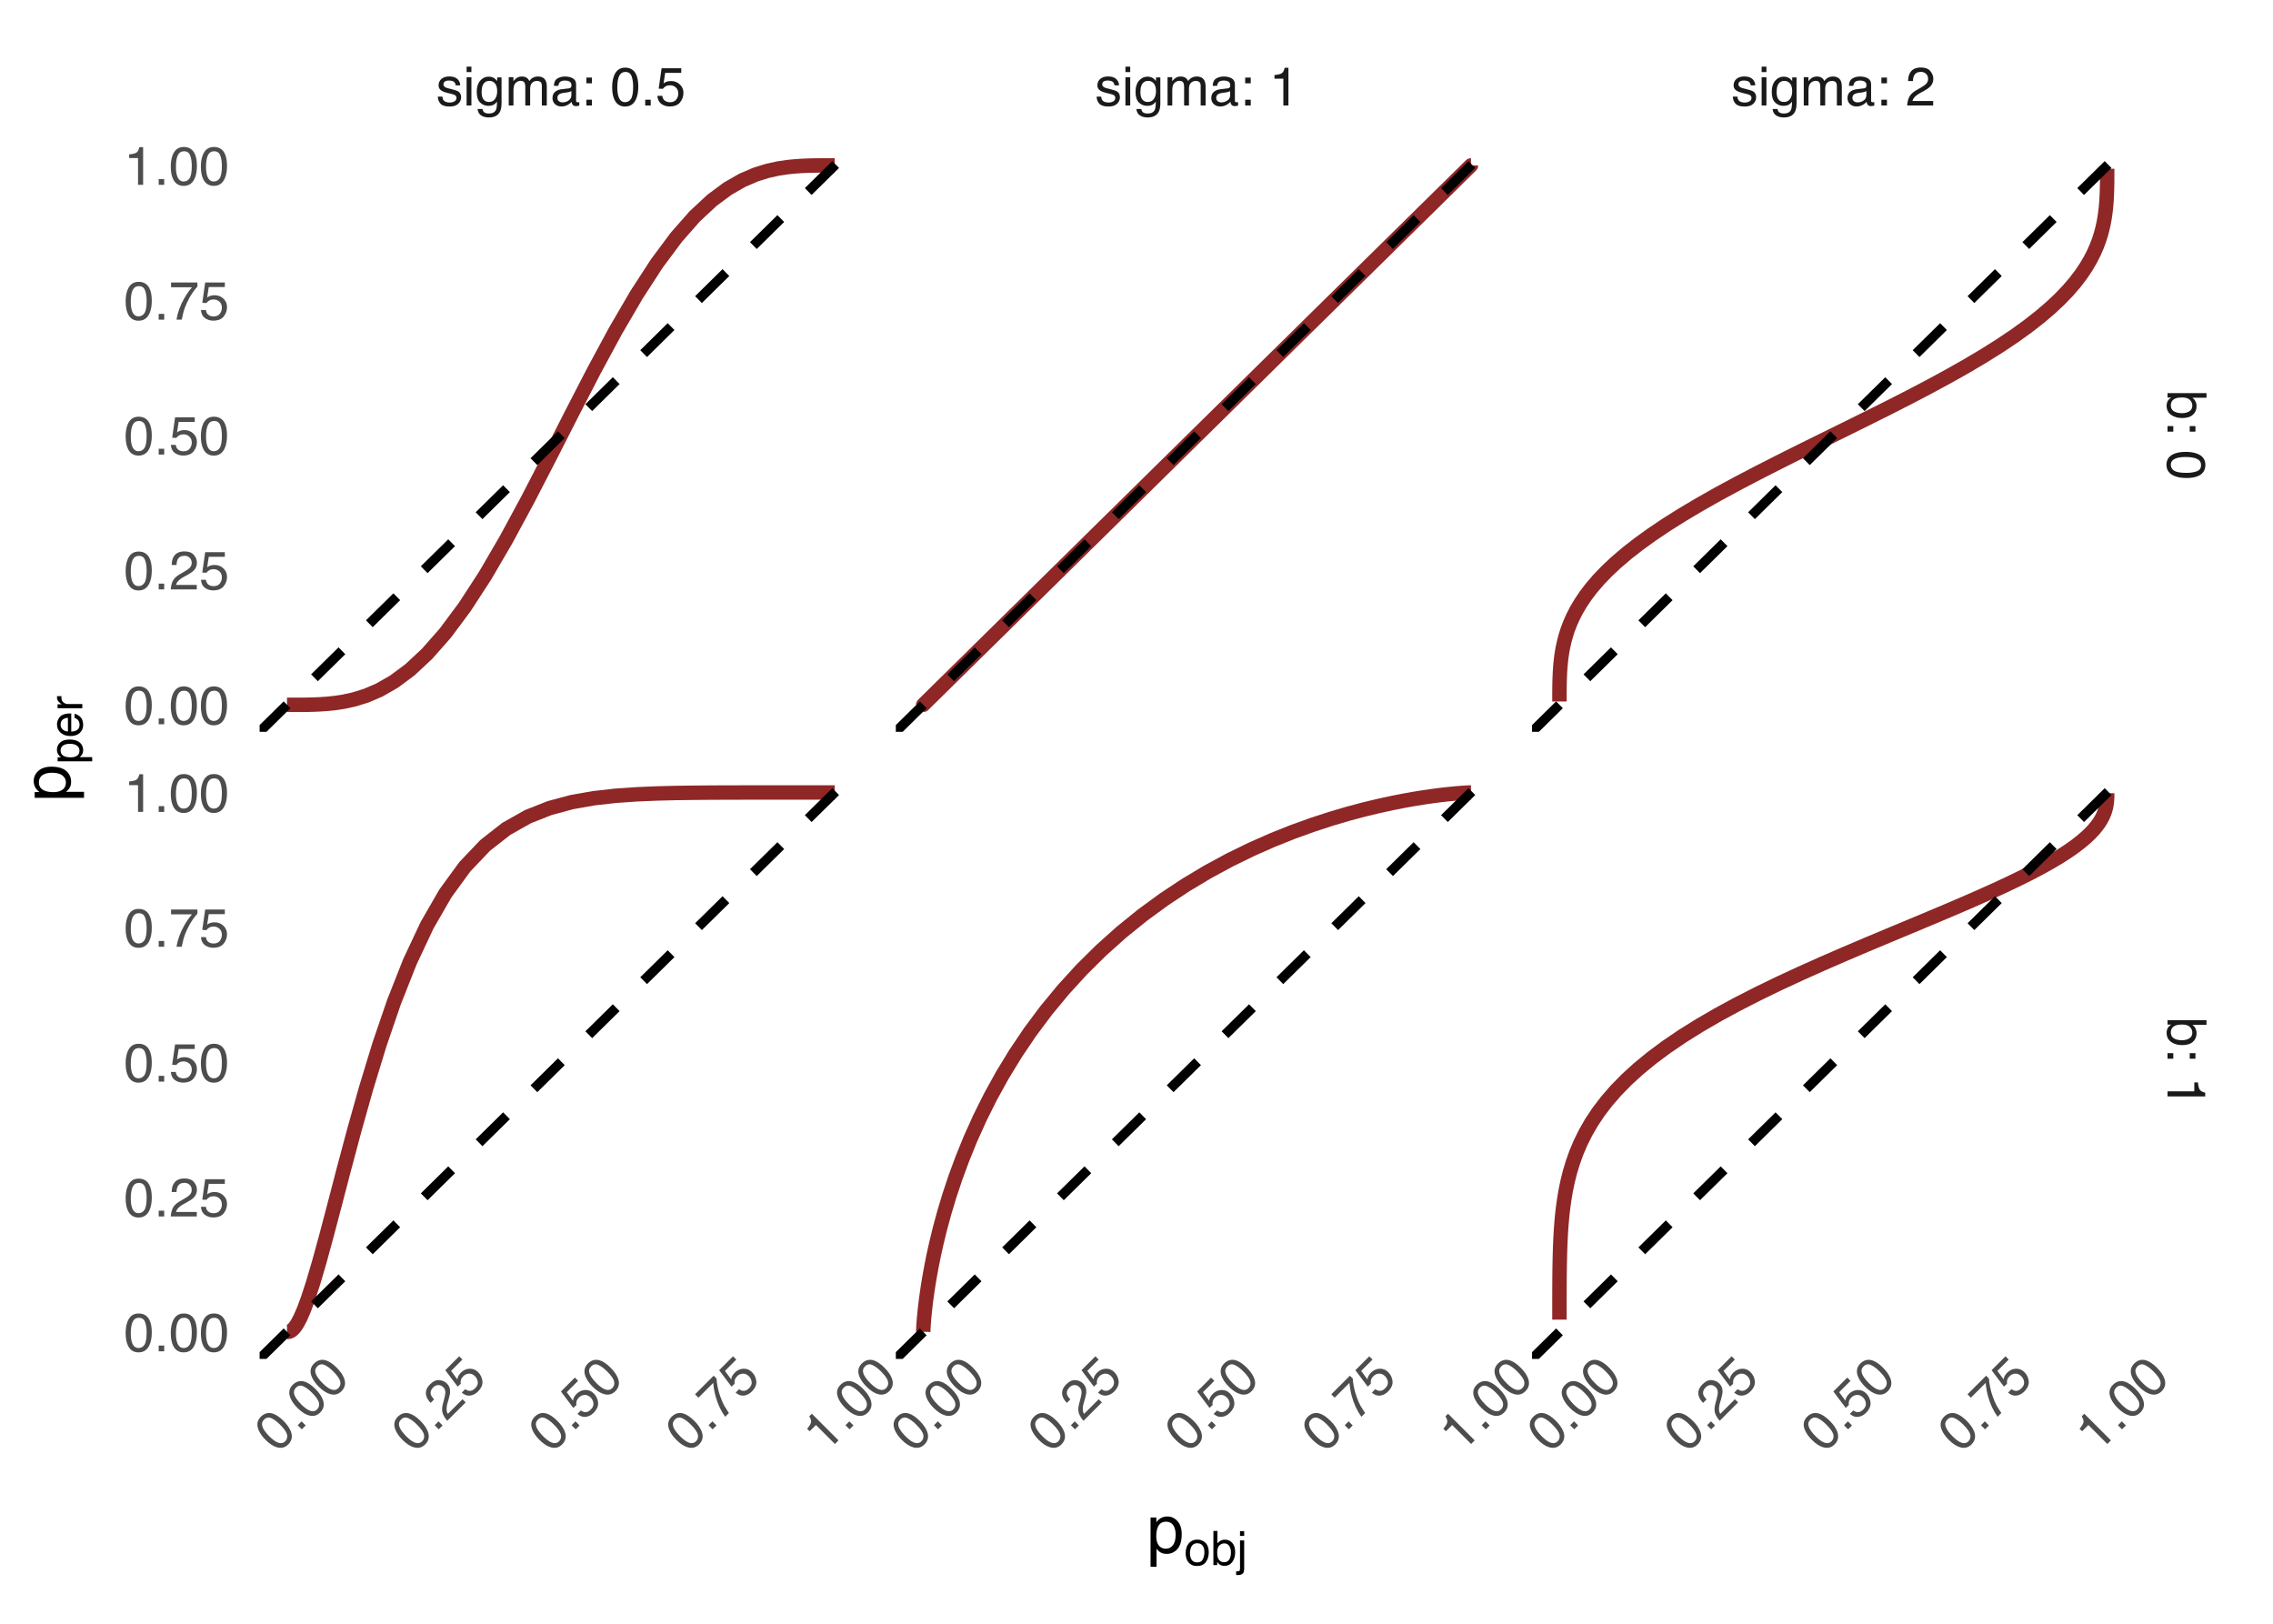 <?xml version="1.0" encoding="UTF-8"?>
<svg xmlns="http://www.w3.org/2000/svg" xmlns:xlink="http://www.w3.org/1999/xlink" width="504pt" height="360pt" viewBox="0 0 504 360" version="1.1">
<defs>
<g>
<symbol overflow="visible" id="glyph0-0">
<path style="stroke:none;" d="M 0.391 0 L 0.391 -8.609 L 7.219 -8.609 L 7.219 0 Z M 6.141 -1.078 L 6.141 -7.531 L 1.469 -7.531 L 1.469 -1.078 Z M 6.141 -1.078 "/>
</symbol>
<symbol overflow="visible" id="glyph0-1">
<path style="stroke:none;" d="M 1.406 -1.969 C 1.438 -1.613 1.523 -1.344 1.672 -1.156 C 1.93 -0.82 2.391 -0.656 3.047 -0.656 C 3.441 -0.656 3.785 -0.738 4.078 -0.906 C 4.379 -1.07 4.531 -1.332 4.531 -1.688 C 4.531 -1.957 4.41 -2.164 4.172 -2.312 C 4.016 -2.395 3.711 -2.492 3.266 -2.609 L 2.422 -2.812 C 1.891 -2.945 1.5 -3.098 1.25 -3.266 C 0.789 -3.547 0.562 -3.941 0.562 -4.453 C 0.562 -5.047 0.773 -5.523 1.203 -5.891 C 1.629 -6.254 2.207 -6.438 2.938 -6.438 C 3.875 -6.438 4.551 -6.16 4.969 -5.609 C 5.238 -5.254 5.367 -4.875 5.359 -4.469 L 4.359 -4.469 C 4.336 -4.707 4.254 -4.926 4.109 -5.125 C 3.867 -5.395 3.445 -5.531 2.844 -5.531 C 2.445 -5.531 2.145 -5.453 1.938 -5.297 C 1.738 -5.148 1.641 -4.953 1.641 -4.703 C 1.641 -4.43 1.773 -4.211 2.047 -4.047 C 2.203 -3.953 2.43 -3.867 2.734 -3.797 L 3.422 -3.625 C 4.18 -3.438 4.691 -3.258 4.953 -3.094 C 5.359 -2.82 5.562 -2.395 5.562 -1.812 C 5.562 -1.258 5.348 -0.781 4.922 -0.375 C 4.504 0.031 3.863 0.234 3 0.234 C 2.062 0.234 1.395 0.023 1 -0.391 C 0.613 -0.816 0.41 -1.344 0.391 -1.969 Z M 2.953 -6.422 Z M 2.953 -6.422 "/>
</symbol>
<symbol overflow="visible" id="glyph0-2">
<path style="stroke:none;" d="M 0.781 -6.25 L 1.844 -6.25 L 1.844 0 L 0.781 0 Z M 0.781 -8.609 L 1.844 -8.609 L 1.844 -7.406 L 0.781 -7.406 Z M 0.781 -8.609 "/>
</symbol>
<symbol overflow="visible" id="glyph0-3">
<path style="stroke:none;" d="M 2.984 -6.391 C 3.484 -6.391 3.914 -6.27 4.281 -6.031 C 4.477 -5.883 4.68 -5.68 4.891 -5.422 L 4.891 -6.219 L 5.859 -6.219 L 5.859 -0.516 C 5.859 0.285 5.742 0.914 5.516 1.375 C 5.078 2.227 4.25 2.656 3.031 2.656 C 2.352 2.656 1.785 2.504 1.328 2.203 C 0.867 1.898 0.609 1.426 0.547 0.781 L 1.625 0.781 C 1.676 1.062 1.773 1.281 1.922 1.438 C 2.16 1.664 2.535 1.781 3.047 1.781 C 3.859 1.781 4.391 1.492 4.641 0.922 C 4.785 0.586 4.852 -0.008 4.844 -0.875 C 4.633 -0.551 4.379 -0.312 4.078 -0.156 C 3.785 0 3.395 0.078 2.906 0.078 C 2.227 0.078 1.633 -0.16 1.125 -0.641 C 0.613 -1.129 0.359 -1.93 0.359 -3.047 C 0.359 -4.098 0.613 -4.914 1.125 -5.5 C 1.645 -6.094 2.266 -6.391 2.984 -6.391 Z M 4.891 -3.172 C 4.891 -3.941 4.727 -4.516 4.406 -4.891 C 4.082 -5.266 3.676 -5.453 3.188 -5.453 C 2.438 -5.453 1.926 -5.102 1.656 -4.406 C 1.508 -4.039 1.438 -3.555 1.438 -2.953 C 1.438 -2.242 1.578 -1.703 1.859 -1.328 C 2.148 -0.961 2.539 -0.781 3.031 -0.781 C 3.789 -0.781 4.32 -1.125 4.625 -1.812 C 4.801 -2.195 4.891 -2.648 4.891 -3.172 Z M 3.109 -6.422 Z M 3.109 -6.422 "/>
</symbol>
<symbol overflow="visible" id="glyph0-4">
<path style="stroke:none;" d="M 0.781 -6.281 L 1.812 -6.281 L 1.812 -5.391 C 2.062 -5.691 2.289 -5.914 2.5 -6.062 C 2.844 -6.301 3.238 -6.422 3.688 -6.422 C 4.188 -6.422 4.586 -6.297 4.891 -6.047 C 5.055 -5.91 5.211 -5.703 5.359 -5.422 C 5.586 -5.766 5.859 -6.016 6.172 -6.172 C 6.492 -6.336 6.852 -6.422 7.25 -6.422 C 8.094 -6.422 8.664 -6.113 8.969 -5.5 C 9.133 -5.176 9.219 -4.734 9.219 -4.172 L 9.219 0 L 8.125 0 L 8.125 -4.359 C 8.125 -4.773 8.02 -5.062 7.812 -5.219 C 7.602 -5.375 7.348 -5.453 7.047 -5.453 C 6.629 -5.453 6.27 -5.312 5.969 -5.031 C 5.676 -4.758 5.531 -4.301 5.531 -3.656 L 5.531 0 L 4.453 0 L 4.453 -4.094 C 4.453 -4.52 4.398 -4.832 4.297 -5.031 C 4.141 -5.32 3.844 -5.469 3.406 -5.469 C 3.008 -5.469 2.645 -5.312 2.312 -5 C 1.988 -4.695 1.828 -4.141 1.828 -3.328 L 1.828 0 L 0.781 0 Z M 0.781 -6.281 "/>
</symbol>
<symbol overflow="visible" id="glyph0-5">
<path style="stroke:none;" d="M 1.578 -1.672 C 1.578 -1.367 1.688 -1.129 1.906 -0.953 C 2.133 -0.773 2.398 -0.688 2.703 -0.688 C 3.078 -0.688 3.438 -0.77 3.781 -0.938 C 4.375 -1.227 4.672 -1.695 4.672 -2.344 L 4.672 -3.188 C 4.535 -3.113 4.363 -3.047 4.156 -2.984 C 3.957 -2.93 3.758 -2.895 3.562 -2.875 L 2.938 -2.797 C 2.551 -2.742 2.258 -2.66 2.062 -2.547 C 1.738 -2.367 1.578 -2.078 1.578 -1.672 Z M 4.141 -3.797 C 4.379 -3.828 4.539 -3.93 4.625 -4.109 C 4.664 -4.203 4.688 -4.336 4.688 -4.516 C 4.688 -4.867 4.555 -5.125 4.297 -5.281 C 4.047 -5.445 3.688 -5.531 3.219 -5.531 C 2.664 -5.531 2.273 -5.383 2.047 -5.094 C 1.91 -4.926 1.82 -4.68 1.781 -4.359 L 0.797 -4.359 C 0.816 -5.129 1.066 -5.664 1.547 -5.969 C 2.035 -6.27 2.598 -6.422 3.234 -6.422 C 3.973 -6.422 4.57 -6.281 5.031 -6 C 5.488 -5.719 5.719 -5.281 5.719 -4.688 L 5.719 -1.078 C 5.719 -0.973 5.738 -0.883 5.781 -0.812 C 5.832 -0.75 5.93 -0.719 6.078 -0.719 C 6.117 -0.719 6.164 -0.719 6.219 -0.719 C 6.281 -0.727 6.348 -0.738 6.422 -0.75 L 6.422 0.031 C 6.254 0.07 6.125 0.098 6.031 0.109 C 5.945 0.129 5.832 0.141 5.688 0.141 C 5.32 0.141 5.062 0.008 4.906 -0.25 C 4.812 -0.383 4.75 -0.578 4.719 -0.828 C 4.5 -0.547 4.188 -0.301 3.781 -0.094 C 3.383 0.113 2.945 0.219 2.469 0.219 C 1.883 0.219 1.406 0.039 1.031 -0.312 C 0.664 -0.664 0.484 -1.109 0.484 -1.641 C 0.484 -2.223 0.664 -2.676 1.031 -3 C 1.395 -3.32 1.867 -3.52 2.453 -3.594 Z M 3.266 -6.422 Z M 3.266 -6.422 "/>
</symbol>
<symbol overflow="visible" id="glyph0-6">
<path style="stroke:none;" d="M 1.328 -6.188 L 2.562 -6.188 L 2.562 -4.922 L 1.328 -4.922 Z M 1.328 -1.281 L 2.562 -1.281 L 2.562 0 L 1.328 0 Z M 1.328 -1.281 "/>
</symbol>
<symbol overflow="visible" id="glyph0-7">
<path style="stroke:none;" d=""/>
</symbol>
<symbol overflow="visible" id="glyph0-8">
<path style="stroke:none;" d="M 3.25 -8.391 C 4.332 -8.391 5.117 -7.941 5.609 -7.047 C 5.984 -6.359 6.172 -5.41 6.172 -4.203 C 6.172 -3.066 6 -2.125 5.656 -1.375 C 5.164 -0.301 4.359 0.234 3.234 0.234 C 2.234 0.234 1.484 -0.203 0.984 -1.078 C 0.578 -1.816 0.375 -2.801 0.375 -4.031 C 0.375 -4.977 0.5 -5.797 0.75 -6.484 C 1.207 -7.754 2.039 -8.391 3.25 -8.391 Z M 3.234 -0.734 C 3.785 -0.734 4.223 -0.973 4.547 -1.453 C 4.867 -1.941 5.031 -2.848 5.031 -4.172 C 5.031 -5.117 4.91 -5.898 4.672 -6.516 C 4.441 -7.129 3.988 -7.438 3.312 -7.438 C 2.688 -7.438 2.227 -7.145 1.938 -6.562 C 1.656 -5.977 1.516 -5.117 1.516 -3.984 C 1.516 -3.129 1.609 -2.441 1.797 -1.922 C 2.078 -1.129 2.555 -0.734 3.234 -0.734 Z M 3.234 -0.734 "/>
</symbol>
<symbol overflow="visible" id="glyph0-9">
<path style="stroke:none;" d="M 1.031 -1.281 L 2.25 -1.281 L 2.25 0 L 1.031 0 Z M 1.031 -1.281 "/>
</symbol>
<symbol overflow="visible" id="glyph0-10">
<path style="stroke:none;" d="M 1.484 -2.141 C 1.555 -1.535 1.836 -1.117 2.328 -0.891 C 2.578 -0.773 2.863 -0.719 3.188 -0.719 C 3.812 -0.719 4.273 -0.914 4.578 -1.312 C 4.879 -1.707 5.031 -2.148 5.031 -2.641 C 5.031 -3.223 4.848 -3.676 4.484 -4 C 4.129 -4.32 3.703 -4.484 3.203 -4.484 C 2.836 -4.484 2.523 -4.41 2.266 -4.266 C 2.004 -4.129 1.785 -3.938 1.609 -3.688 L 0.688 -3.734 L 1.328 -8.25 L 5.688 -8.25 L 5.688 -7.234 L 2.125 -7.234 L 1.766 -4.906 C 1.961 -5.051 2.148 -5.16 2.328 -5.234 C 2.641 -5.359 3 -5.422 3.406 -5.422 C 4.176 -5.422 4.828 -5.172 5.359 -4.672 C 5.898 -4.18 6.172 -3.555 6.172 -2.797 C 6.172 -2.004 5.922 -1.301 5.422 -0.688 C 4.93 -0.082 4.148 0.219 3.078 0.219 C 2.398 0.219 1.797 0.023 1.266 -0.359 C 0.742 -0.742 0.453 -1.336 0.391 -2.141 Z M 1.484 -2.141 "/>
</symbol>
<symbol overflow="visible" id="glyph0-11">
<path style="stroke:none;" d="M 1.156 -5.938 L 1.156 -6.75 C 1.914 -6.82 2.441 -6.945 2.734 -7.125 C 3.035 -7.301 3.266 -7.711 3.422 -8.359 L 4.25 -8.359 L 4.25 0 L 3.125 0 L 3.125 -5.938 Z M 1.156 -5.938 "/>
</symbol>
<symbol overflow="visible" id="glyph0-12">
<path style="stroke:none;" d="M 0.375 0 C 0.414 -0.719 0.566 -1.344 0.828 -1.875 C 1.086 -2.414 1.594 -2.906 2.344 -3.344 L 3.469 -4 C 3.969 -4.289 4.32 -4.539 4.531 -4.75 C 4.852 -5.07 5.016 -5.441 5.016 -5.859 C 5.016 -6.348 4.863 -6.734 4.562 -7.016 C 4.27 -7.305 3.883 -7.453 3.406 -7.453 C 2.676 -7.453 2.176 -7.18 1.906 -6.641 C 1.75 -6.336 1.664 -5.93 1.656 -5.422 L 0.578 -5.422 C 0.586 -6.148 0.723 -6.742 0.984 -7.203 C 1.441 -8.016 2.25 -8.422 3.406 -8.422 C 4.363 -8.422 5.062 -8.16 5.5 -7.641 C 5.945 -7.117 6.172 -6.539 6.172 -5.906 C 6.172 -5.238 5.938 -4.664 5.469 -4.188 C 5.195 -3.906 4.707 -3.566 4 -3.172 L 3.188 -2.734 C 2.812 -2.523 2.516 -2.32 2.297 -2.125 C 1.898 -1.789 1.648 -1.414 1.547 -1 L 6.141 -1 L 6.141 0 Z M 0.375 0 "/>
</symbol>
<symbol overflow="visible" id="glyph0-13">
<path style="stroke:none;" d="M 6.281 -8.25 L 6.281 -7.328 C 6.008 -7.066 5.648 -6.613 5.203 -5.969 C 4.754 -5.32 4.359 -4.625 4.016 -3.875 C 3.672 -3.133 3.41 -2.469 3.234 -1.875 C 3.129 -1.488 2.984 -0.863 2.797 0 L 1.641 0 C 1.898 -1.602 2.484 -3.195 3.391 -4.781 C 3.93 -5.707 4.492 -6.508 5.078 -7.188 L 0.438 -7.188 L 0.438 -8.25 Z M 6.281 -8.25 "/>
</symbol>
<symbol overflow="visible" id="glyph1-0">
<path style="stroke:none;" d="M 0 0.391 L 8.609 0.391 L 8.609 7.219 L 0 7.219 Z M 1.078 6.141 L 7.531 6.141 L 7.531 1.469 L 1.078 1.469 Z M 1.078 6.141 "/>
</symbol>
<symbol overflow="visible" id="glyph1-1">
<path style="stroke:none;" d="M 8.641 0.688 L 8.641 1.719 L 5.516 1.719 C 5.816 1.945 6.047 2.223 6.203 2.547 C 6.359 2.867 6.438 3.219 6.438 3.594 C 6.438 4.375 6.164 5.004 5.625 5.484 C 5.094 5.973 4.305 6.219 3.266 6.219 C 2.266 6.219 1.438 5.977 0.781 5.5 C 0.125 5.02 -0.203 4.352 -0.203 3.5 C -0.203 3.02 -0.086 2.617 0.141 2.297 C 0.285 2.098 0.504 1.891 0.797 1.672 L 0 1.672 L 0 0.688 Z M 0.734 3.438 C 0.734 4.008 0.957 4.438 1.406 4.719 C 1.863 5 2.461 5.141 3.203 5.141 C 3.867 5.141 4.414 5 4.844 4.719 C 5.281 4.438 5.5 4.02 5.5 3.469 C 5.5 2.988 5.32 2.566 4.969 2.203 C 4.613 1.836 4.023 1.656 3.203 1.656 C 2.617 1.656 2.141 1.727 1.766 1.875 C 1.078 2.156 0.734 2.676 0.734 3.438 Z M 0.734 3.438 "/>
</symbol>
<symbol overflow="visible" id="glyph1-2">
<path style="stroke:none;" d="M 6.188 1.328 L 6.188 2.562 L 4.922 2.562 L 4.922 1.328 Z M 1.281 1.328 L 1.281 2.562 L 0 2.562 L 0 1.328 Z M 1.281 1.328 "/>
</symbol>
<symbol overflow="visible" id="glyph1-3">
<path style="stroke:none;" d=""/>
</symbol>
<symbol overflow="visible" id="glyph1-4">
<path style="stroke:none;" d="M 8.391 3.25 C 8.391 4.332 7.941 5.117 7.047 5.609 C 6.359 5.984 5.41 6.172 4.203 6.172 C 3.066 6.172 2.125 6 1.375 5.656 C 0.301 5.164 -0.234 4.359 -0.234 3.234 C -0.234 2.234 0.203 1.484 1.078 0.984 C 1.816 0.578 2.801 0.375 4.031 0.375 C 4.977 0.375 5.797 0.5 6.484 0.75 C 7.754 1.207 8.391 2.039 8.391 3.25 Z M 0.734 3.234 C 0.734 3.785 0.973 4.223 1.453 4.547 C 1.941 4.867 2.848 5.031 4.172 5.031 C 5.117 5.031 5.898 4.91 6.516 4.672 C 7.129 4.441 7.438 3.988 7.438 3.312 C 7.438 2.688 7.145 2.227 6.562 1.938 C 5.977 1.656 5.117 1.516 3.984 1.516 C 3.129 1.516 2.441 1.609 1.922 1.797 C 1.129 2.078 0.734 2.555 0.734 3.234 Z M 0.734 3.234 "/>
</symbol>
<symbol overflow="visible" id="glyph1-5">
<path style="stroke:none;" d="M 5.938 1.156 L 6.75 1.156 C 6.82 1.914 6.945 2.441 7.125 2.734 C 7.301 3.035 7.711 3.266 8.359 3.422 L 8.359 4.25 L 0 4.25 L 0 3.125 L 5.938 3.125 Z M 5.938 1.156 "/>
</symbol>
<symbol overflow="visible" id="glyph2-0">
<path style="stroke:none;" d="M 0.281 -0.281 L -5.812 -6.375 L -0.984 -11.203 L 5.109 -5.109 Z M 3.578 -5.109 L -0.984 -9.672 L -4.297 -6.359 L 0.266 -1.797 Z M 3.578 -5.109 "/>
</symbol>
<symbol overflow="visible" id="glyph2-1">
<path style="stroke:none;" d="M -3.641 -8.234 C -2.867 -9.004 -1.992 -9.242 -1.016 -8.953 C -0.266 -8.723 0.535 -8.18 1.391 -7.328 C 2.191 -6.523 2.738 -5.738 3.031 -4.969 C 3.445 -3.863 3.254 -2.91 2.453 -2.109 C 1.742 -1.398 0.906 -1.188 -0.062 -1.469 C -0.875 -1.695 -1.711 -2.242 -2.578 -3.109 C -3.254 -3.785 -3.742 -4.453 -4.047 -5.109 C -4.629 -6.336 -4.492 -7.379 -3.641 -8.234 Z M 1.766 -2.797 C 2.16 -3.191 2.301 -3.676 2.188 -4.25 C 2.07 -4.82 1.547 -5.578 0.609 -6.516 C -0.055 -7.18 -0.691 -7.648 -1.297 -7.922 C -1.898 -8.191 -2.441 -8.086 -2.922 -7.609 C -3.367 -7.16 -3.484 -6.629 -3.266 -6.016 C -3.047 -5.398 -2.535 -4.691 -1.734 -3.891 C -1.129 -3.285 -0.582 -2.863 -0.094 -2.625 C 0.664 -2.258 1.285 -2.316 1.766 -2.797 Z M 1.766 -2.797 "/>
</symbol>
<symbol overflow="visible" id="glyph2-2">
<path style="stroke:none;" d="M -0.172 -1.641 L 0.688 -2.5 L 1.594 -1.594 L 0.734 -0.734 Z M -0.172 -1.641 "/>
</symbol>
<symbol overflow="visible" id="glyph2-3">
<path style="stroke:none;" d="M 0.266 -0.266 C -0.211 -0.805 -0.551 -1.359 -0.75 -1.922 C -0.945 -2.484 -0.93 -3.18 -0.703 -4.016 L -0.375 -5.281 C -0.227 -5.844 -0.156 -6.27 -0.156 -6.562 C -0.156 -7.02 -0.301 -7.395 -0.594 -7.688 C -0.938 -8.031 -1.312 -8.195 -1.719 -8.188 C -2.133 -8.188 -2.516 -8.016 -2.859 -7.672 C -3.367 -7.16 -3.535 -6.617 -3.359 -6.047 C -3.242 -5.723 -3.008 -5.375 -2.656 -5 L -3.422 -4.234 C -3.93 -4.766 -4.254 -5.285 -4.391 -5.797 C -4.641 -6.691 -4.359 -7.547 -3.547 -8.359 C -2.867 -9.035 -2.188 -9.344 -1.5 -9.281 C -0.82 -9.227 -0.258 -8.977 0.188 -8.531 C 0.656 -8.062 0.891 -7.492 0.891 -6.828 C 0.91 -6.43 0.805 -5.848 0.578 -5.078 L 0.312 -4.188 C 0.195 -3.781 0.133 -3.426 0.125 -3.125 C 0.07 -2.613 0.16 -2.172 0.391 -1.797 L 3.641 -5.047 L 4.344 -4.344 Z M 0.266 -0.266 "/>
</symbol>
<symbol overflow="visible" id="glyph2-4">
<path style="stroke:none;" d="M -0.469 -2.562 C 0.008 -2.188 0.504 -2.086 1.016 -2.266 C 1.266 -2.367 1.504 -2.535 1.734 -2.766 C 2.18 -3.211 2.375 -3.68 2.312 -4.172 C 2.25 -4.66 2.047 -5.078 1.703 -5.422 C 1.285 -5.836 0.832 -6.031 0.344 -6 C -0.133 -5.977 -0.551 -5.789 -0.906 -5.438 C -1.164 -5.176 -1.336 -4.906 -1.422 -4.625 C -1.504 -4.344 -1.52 -4.051 -1.469 -3.75 L -2.156 -3.125 L -4.891 -6.766 L -1.812 -9.844 L -1.094 -9.125 L -3.609 -6.609 L -2.219 -4.719 C -2.188 -4.957 -2.133 -5.164 -2.062 -5.344 C -1.914 -5.656 -1.703 -5.953 -1.422 -6.234 C -0.879 -6.773 -0.242 -7.062 0.484 -7.094 C 1.211 -7.125 1.844 -6.875 2.375 -6.344 C 2.938 -5.781 3.258 -5.109 3.344 -4.328 C 3.426 -3.547 3.086 -2.773 2.328 -2.016 C 1.848 -1.535 1.285 -1.242 0.641 -1.141 C 0.004 -1.047 -0.617 -1.266 -1.234 -1.797 Z M -0.469 -2.562 "/>
</symbol>
<symbol overflow="visible" id="glyph2-5">
<path style="stroke:none;" d="M -1.391 -10.266 L -0.75 -9.625 C -0.75 -9.25 -0.676 -8.672 -0.531 -7.891 C -0.395 -7.117 -0.18 -6.348 0.109 -5.578 C 0.379 -4.805 0.66 -4.148 0.953 -3.609 C 1.148 -3.266 1.492 -2.723 1.984 -1.984 L 1.156 -1.156 C 0.207 -2.477 -0.504 -4.016 -0.984 -5.766 C -1.254 -6.805 -1.422 -7.773 -1.484 -8.672 L -4.766 -5.391 L -5.516 -6.141 Z M -1.391 -10.266 "/>
</symbol>
<symbol overflow="visible" id="glyph2-6">
<path style="stroke:none;" d="M -3.391 -5.016 L -3.953 -5.578 C -3.461 -6.172 -3.176 -6.633 -3.094 -6.969 C -3.008 -7.301 -3.141 -7.754 -3.484 -8.328 L -2.906 -8.906 L 3 -3 L 2.203 -2.203 L -2 -6.406 Z M -3.391 -5.016 "/>
</symbol>
<symbol overflow="visible" id="glyph3-0">
<path style="stroke:none;" d="M 0.484 0 L 0.484 -10.766 L 9.031 -10.766 L 9.031 0 Z M 7.672 -1.344 L 7.672 -9.406 L 1.828 -9.406 L 1.828 -1.344 Z M 7.672 -1.344 "/>
</symbol>
<symbol overflow="visible" id="glyph3-1">
<path style="stroke:none;" d="M 4.281 -0.891 C 4.895 -0.891 5.406 -1.145 5.812 -1.656 C 6.219 -2.176 6.422 -2.945 6.422 -3.969 C 6.422 -4.594 6.332 -5.129 6.156 -5.578 C 5.812 -6.441 5.188 -6.875 4.281 -6.875 C 3.363 -6.875 2.738 -6.422 2.406 -5.516 C 2.219 -5.023 2.125 -4.398 2.125 -3.641 C 2.125 -3.035 2.219 -2.523 2.406 -2.109 C 2.75 -1.297 3.375 -0.891 4.281 -0.891 Z M 0.859 -7.812 L 2.141 -7.812 L 2.141 -6.766 C 2.41 -7.117 2.703 -7.395 3.016 -7.594 C 3.453 -7.883 3.973 -8.031 4.578 -8.031 C 5.461 -8.031 6.211 -7.688 6.828 -7 C 7.453 -6.32 7.766 -5.352 7.766 -4.094 C 7.766 -2.383 7.32 -1.164 6.438 -0.438 C 5.863 0.031 5.203 0.266 4.453 0.266 C 3.859 0.266 3.363 0.133 2.969 -0.125 C 2.727 -0.27 2.469 -0.52 2.188 -0.875 L 2.188 3.125 L 0.859 3.125 Z M 0.859 -7.812 "/>
</symbol>
<symbol overflow="visible" id="glyph4-0">
<path style="stroke:none;" d="M 0.344 0 L 0.344 -7.531 L 6.312 -7.531 L 6.312 0 Z M 5.375 -0.938 L 5.375 -6.594 L 1.281 -6.594 L 1.281 -0.938 Z M 5.375 -0.938 "/>
</symbol>
<symbol overflow="visible" id="glyph4-1">
<path style="stroke:none;" d="M 2.859 -0.594 C 3.473 -0.594 3.891 -0.82 4.109 -1.281 C 4.336 -1.75 4.453 -2.266 4.453 -2.828 C 4.453 -3.348 4.367 -3.77 4.203 -4.094 C 3.941 -4.594 3.492 -4.844 2.859 -4.844 C 2.297 -4.844 1.883 -4.625 1.625 -4.188 C 1.375 -3.758 1.25 -3.242 1.25 -2.641 C 1.25 -2.055 1.375 -1.566 1.625 -1.172 C 1.883 -0.785 2.297 -0.594 2.859 -0.594 Z M 2.891 -5.656 C 3.598 -5.656 4.195 -5.414 4.688 -4.938 C 5.176 -4.469 5.422 -3.773 5.422 -2.859 C 5.422 -1.973 5.203 -1.238 4.766 -0.656 C 4.336 -0.082 3.672 0.203 2.766 0.203 C 2.016 0.203 1.414 -0.051 0.969 -0.562 C 0.52 -1.07 0.297 -1.758 0.297 -2.625 C 0.297 -3.551 0.531 -4.285 1 -4.828 C 1.469 -5.379 2.098 -5.656 2.891 -5.656 Z M 2.859 -5.625 Z M 2.859 -5.625 "/>
</symbol>
<symbol overflow="visible" id="glyph4-2">
<path style="stroke:none;" d="M 0.609 -7.562 L 1.5 -7.562 L 1.5 -4.828 C 1.707 -5.086 1.945 -5.285 2.219 -5.422 C 2.5 -5.566 2.805 -5.641 3.141 -5.641 C 3.816 -5.641 4.367 -5.398 4.797 -4.922 C 5.223 -4.453 5.438 -3.758 5.438 -2.844 C 5.438 -1.977 5.223 -1.258 4.797 -0.688 C 4.379 -0.113 3.801 0.172 3.062 0.172 C 2.645 0.172 2.289 0.07 2 -0.125 C 1.832 -0.25 1.648 -0.441 1.453 -0.703 L 1.453 0 L 0.609 0 Z M 3 -0.641 C 3.5 -0.641 3.875 -0.836 4.125 -1.234 C 4.375 -1.629 4.5 -2.148 4.5 -2.797 C 4.5 -3.379 4.375 -3.859 4.125 -4.234 C 3.875 -4.617 3.508 -4.812 3.031 -4.812 C 2.613 -4.812 2.242 -4.656 1.922 -4.344 C 1.609 -4.031 1.453 -3.516 1.453 -2.797 C 1.453 -2.285 1.516 -1.867 1.641 -1.547 C 1.891 -0.941 2.344 -0.641 3 -0.641 Z M 3 -0.641 "/>
</symbol>
<symbol overflow="visible" id="glyph4-3">
<path style="stroke:none;" d="M 1.594 -6.469 L 0.672 -6.469 L 0.672 -7.531 L 1.594 -7.531 Z M -0.188 1.391 C 0.219 1.379 0.461 1.344 0.547 1.281 C 0.629 1.219 0.672 1.031 0.672 0.719 L 0.672 -5.469 L 1.594 -5.469 L 1.594 0.812 C 1.594 1.219 1.531 1.52 1.406 1.719 C 1.188 2.051 0.773 2.219 0.172 2.219 C 0.129 2.219 0.082 2.211 0.031 2.203 C -0.008 2.203 -0.082 2.195 -0.188 2.188 Z M -0.188 1.391 "/>
</symbol>
<symbol overflow="visible" id="glyph5-0">
<path style="stroke:none;" d="M 0 -0.484 L -10.766 -0.484 L -10.766 -9.031 L 0 -9.031 Z M -1.344 -7.672 L -9.406 -7.672 L -9.406 -1.828 L -1.344 -1.828 Z M -1.344 -7.672 "/>
</symbol>
<symbol overflow="visible" id="glyph5-1">
<path style="stroke:none;" d="M -0.891 -4.281 C -0.891 -4.895 -1.145 -5.406 -1.656 -5.812 C -2.176 -6.219 -2.945 -6.422 -3.969 -6.422 C -4.594 -6.422 -5.129 -6.332 -5.578 -6.156 C -6.441 -5.812 -6.875 -5.188 -6.875 -4.281 C -6.875 -3.363 -6.422 -2.738 -5.516 -2.406 C -5.023 -2.219 -4.398 -2.125 -3.641 -2.125 C -3.035 -2.125 -2.523 -2.219 -2.109 -2.406 C -1.297 -2.75 -0.891 -3.375 -0.891 -4.281 Z M -7.812 -0.859 L -7.812 -2.141 L -6.766 -2.141 C -7.117 -2.41 -7.395 -2.703 -7.594 -3.016 C -7.883 -3.453 -8.031 -3.973 -8.031 -4.578 C -8.031 -5.461 -7.688 -6.211 -7 -6.828 C -6.32 -7.453 -5.352 -7.766 -4.094 -7.766 C -2.383 -7.766 -1.164 -7.32 -0.438 -6.438 C 0.031 -5.863 0.266 -5.203 0.266 -4.453 C 0.266 -3.859 0.133 -3.363 -0.125 -2.969 C -0.27 -2.727 -0.52 -2.469 -0.875 -2.188 L 3.125 -2.188 L 3.125 -0.859 Z M -7.812 -0.859 "/>
</symbol>
<symbol overflow="visible" id="glyph6-0">
<path style="stroke:none;" d="M 0 -0.344 L -7.531 -0.344 L -7.531 -6.312 L 0 -6.312 Z M -0.938 -5.375 L -6.594 -5.375 L -6.594 -1.281 L -0.938 -1.281 Z M -0.938 -5.375 "/>
</symbol>
<symbol overflow="visible" id="glyph6-1">
<path style="stroke:none;" d="M -0.625 -3 C -0.625 -3.426 -0.801 -3.781 -1.156 -4.062 C -1.52 -4.352 -2.062 -4.5 -2.781 -4.5 C -3.219 -4.5 -3.594 -4.438 -3.906 -4.312 C -4.508 -4.07 -4.812 -3.633 -4.812 -3 C -4.812 -2.352 -4.492 -1.914 -3.859 -1.688 C -3.516 -1.551 -3.078 -1.484 -2.547 -1.484 C -2.129 -1.484 -1.77 -1.551 -1.469 -1.688 C -0.906 -1.926 -0.625 -2.363 -0.625 -3 Z M -5.469 -0.609 L -5.469 -1.5 L -4.734 -1.5 C -4.984 -1.688 -5.176 -1.891 -5.312 -2.109 C -5.52 -2.422 -5.625 -2.785 -5.625 -3.203 C -5.625 -3.828 -5.383 -4.352 -4.906 -4.781 C -4.426 -5.219 -3.742 -5.438 -2.859 -5.438 C -1.672 -5.438 -0.816 -5.125 -0.297 -4.5 C 0.023 -4.102 0.188 -3.645 0.188 -3.125 C 0.188 -2.707 0.094 -2.359 -0.094 -2.078 C -0.188 -1.91 -0.359 -1.727 -0.609 -1.531 L 2.188 -1.531 L 2.188 -0.609 Z M -5.469 -0.609 "/>
</symbol>
<symbol overflow="visible" id="glyph6-2">
<path style="stroke:none;" d="M -5.609 -2.969 C -5.609 -3.352 -5.516 -3.727 -5.328 -4.094 C -5.148 -4.457 -4.914 -4.738 -4.625 -4.938 C -4.352 -5.113 -4.031 -5.234 -3.656 -5.297 C -3.406 -5.359 -3.004 -5.391 -2.453 -5.391 L -2.453 -1.359 C -1.891 -1.379 -1.441 -1.508 -1.109 -1.75 C -0.773 -2 -0.609 -2.379 -0.609 -2.891 C -0.609 -3.379 -0.766 -3.766 -1.078 -4.047 C -1.266 -4.211 -1.477 -4.332 -1.719 -4.406 L -1.719 -5.312 C -1.52 -5.281 -1.297 -5.195 -1.047 -5.062 C -0.797 -4.926 -0.594 -4.773 -0.438 -4.609 C -0.164 -4.328 0.016 -3.984 0.109 -3.578 C 0.16 -3.348 0.188 -3.094 0.188 -2.812 C 0.188 -2.133 -0.055 -1.555 -0.547 -1.078 C -1.047 -0.609 -1.742 -0.375 -2.641 -0.375 C -3.523 -0.375 -4.238 -0.613 -4.781 -1.094 C -5.332 -1.57 -5.609 -2.195 -5.609 -2.969 Z M -3.188 -4.438 C -3.582 -4.395 -3.898 -4.305 -4.141 -4.172 C -4.586 -3.922 -4.812 -3.5 -4.812 -2.906 C -4.812 -2.477 -4.656 -2.117 -4.344 -1.828 C -4.039 -1.547 -3.656 -1.398 -3.188 -1.391 Z M -5.625 -2.875 Z M -5.625 -2.875 "/>
</symbol>
<symbol overflow="visible" id="glyph6-3">
<path style="stroke:none;" d="M -5.484 -0.703 L -5.484 -1.578 L -4.547 -1.578 C -4.723 -1.648 -4.941 -1.828 -5.203 -2.109 C -5.473 -2.391 -5.609 -2.711 -5.609 -3.078 C -5.609 -3.098 -5.609 -3.125 -5.609 -3.156 C -5.609 -3.195 -5.602 -3.27 -5.594 -3.375 L -4.609 -3.375 C -4.617 -3.32 -4.625 -3.27 -4.625 -3.219 C -4.633 -3.176 -4.641 -3.129 -4.641 -3.078 C -4.641 -2.609 -4.488 -2.25 -4.188 -2 C -3.895 -1.75 -3.551 -1.625 -3.156 -1.625 L 0 -1.625 L 0 -0.703 Z M -5.484 -0.703 "/>
</symbol>
</g>
<clipPath id="clip1">
  <path d="M 57.566 30.691 L 191.164 30.691 L 191.164 162.25 L 57.566 162.25 Z M 57.566 30.691 "/>
</clipPath>
<clipPath id="clip2">
  <path d="M 57.566 169.723 L 191.164 169.723 L 191.164 301.281 L 57.566 301.281 Z M 57.566 169.723 "/>
</clipPath>
<clipPath id="clip3">
  <path d="M 198.637 30.691 L 332.234 30.691 L 332.234 162.25 L 198.637 162.25 Z M 198.637 30.691 "/>
</clipPath>
<clipPath id="clip4">
  <path d="M 198.637 169.723 L 332.234 169.723 L 332.234 301.281 L 198.637 301.281 Z M 198.637 169.723 "/>
</clipPath>
<clipPath id="clip5">
  <path d="M 339.707 30.691 L 473.305 30.691 L 473.305 162.25 L 339.707 162.25 Z M 339.707 30.691 "/>
</clipPath>
<clipPath id="clip6">
  <path d="M 339.707 169.723 L 473.305 169.723 L 473.305 301.281 L 339.707 301.281 Z M 339.707 169.723 "/>
</clipPath>
</defs>
<g id="surface59">
<rect x="0" y="0" width="504" height="360" style="fill:rgb(100%,100%,100%);fill-opacity:1;stroke:none;"/>
<path style="fill:none;stroke-width:3.201;stroke-linecap:butt;stroke-linejoin:round;stroke:rgb(56.078%,15.294%,15.294%);stroke-opacity:1;stroke-miterlimit:10;" d="M 63.637 156.27 L 65.969 156.27 L 66.605 156.266 L 67.383 156.258 L 68.32 156.246 L 69.441 156.219 L 70.77 156.164 L 72.324 156.066 L 74.125 155.887 L 76.191 155.578 L 78.539 155.062 L 81.18 154.242 L 84.117 152.984 L 87.355 151.129 L 90.887 148.512 L 94.695 144.961 L 98.77 140.332 L 103.074 134.543 L 107.586 127.594 L 112.258 119.582 L 117.051 110.711 L 121.918 101.281 L 126.812 91.66 L 131.68 82.23 L 136.473 73.359 L 141.145 65.348 L 145.652 58.398 L 149.961 52.609 L 154.031 47.984 L 157.844 44.43 L 161.375 41.812 L 164.609 39.961 L 167.551 38.699 L 170.191 37.879 L 172.539 37.363 L 174.605 37.055 L 176.406 36.875 L 177.961 36.777 L 179.289 36.723 L 180.41 36.695 L 181.348 36.684 L 182.125 36.676 L 182.762 36.676 L 183.277 36.672 L 185.09 36.672 "/>
<g clip-path="url(#clip1)" clip-rule="nonzero">
<path style="fill:none;stroke-width:2.134;stroke-linecap:butt;stroke-linejoin:round;stroke:rgb(0%,0%,0%);stroke-opacity:1;stroke-dasharray:8.536,8.536;stroke-miterlimit:10;" d="M 57.566 162.25 L 191.164 30.691 "/>
</g>
<path style="fill:none;stroke-width:3.201;stroke-linecap:butt;stroke-linejoin:round;stroke:rgb(56.078%,15.294%,15.294%);stroke-opacity:1;stroke-miterlimit:10;" d="M 63.637 295.297 L 63.762 295.297 L 63.812 295.293 L 63.879 295.289 L 63.969 295.277 L 64.09 295.25 L 64.246 295.203 L 64.445 295.109 L 64.707 294.941 L 65.035 294.645 L 65.453 294.156 L 65.969 293.371 L 66.605 292.164 L 67.383 290.375 L 68.32 287.844 L 69.441 284.391 L 70.77 279.875 L 72.324 274.207 L 74.125 267.371 L 76.191 259.453 L 78.539 250.656 L 81.18 241.27 L 84.117 231.648 L 87.355 222.184 L 90.887 213.242 L 94.695 205.133 L 98.77 198.07 L 103.074 192.164 L 107.586 187.426 L 112.258 183.77 L 117.051 181.066 L 121.918 179.145 L 126.812 177.832 L 131.68 176.973 L 136.473 176.434 L 141.145 176.109 L 145.652 175.918 L 149.961 175.812 L 154.031 175.758 L 157.844 175.727 L 161.375 175.715 L 164.609 175.707 L 167.551 175.703 L 185.09 175.703 "/>
<g clip-path="url(#clip2)" clip-rule="nonzero">
<path style="fill:none;stroke-width:2.134;stroke-linecap:butt;stroke-linejoin:round;stroke:rgb(0%,0%,0%);stroke-opacity:1;stroke-dasharray:8.536,8.536;stroke-miterlimit:10;" d="M 57.566 301.277 L 191.164 169.723 "/>
</g>
<path style="fill:none;stroke-width:3.201;stroke-linecap:butt;stroke-linejoin:round;stroke:rgb(56.078%,15.294%,15.294%);stroke-opacity:1;stroke-miterlimit:10;" d="M 204.711 156.27 L 204.711 156.266 L 204.715 156.266 L 204.754 156.227 L 204.77 156.207 L 204.797 156.184 L 204.883 156.098 L 204.953 156.031 L 205.16 155.824 L 205.316 155.672 L 205.52 155.473 L 205.777 155.219 L 206.109 154.891 L 206.523 154.484 L 207.039 153.973 L 207.676 153.348 L 208.453 152.582 L 209.391 151.66 L 210.512 150.555 L 211.84 149.246 L 213.395 147.719 L 215.195 145.945 L 217.262 143.906 L 219.609 141.598 L 222.25 138.996 L 225.191 136.102 L 228.426 132.914 L 231.957 129.438 L 235.77 125.684 L 239.84 121.676 L 244.148 117.434 L 248.656 112.996 L 253.328 108.395 L 258.121 103.672 L 262.988 98.879 L 267.883 94.062 L 272.75 89.27 L 277.543 84.551 L 282.215 79.949 L 286.727 75.508 L 291.031 71.266 L 295.105 67.258 L 298.914 63.504 L 302.445 60.027 L 305.684 56.84 L 308.621 53.945 L 311.262 51.348 L 313.609 49.035 L 315.676 47 L 317.477 45.227 L 319.031 43.695 L 320.359 42.387 L 321.48 41.285 L 322.418 40.359 L 323.195 39.594 L 323.832 38.969 L 324.348 38.461 L 324.766 38.051 L 325.094 37.727 L 325.352 37.469 L 325.555 37.27 L 325.711 37.117 L 325.832 37 L 325.988 36.844 L 326.039 36.797 L 326.16 36.676 L 326.16 36.672 L 326.164 36.672 "/>
<g clip-path="url(#clip3)" clip-rule="nonzero">
<path style="fill:none;stroke-width:2.134;stroke-linecap:butt;stroke-linejoin:round;stroke:rgb(0%,0%,0%);stroke-opacity:1;stroke-dasharray:8.536,8.536;stroke-miterlimit:10;" d="M 198.637 162.25 L 332.234 30.691 "/>
</g>
<path style="fill:none;stroke-width:3.201;stroke-linecap:butt;stroke-linejoin:round;stroke:rgb(56.078%,15.294%,15.294%);stroke-opacity:1;stroke-miterlimit:10;" d="M 204.711 295.297 L 204.711 295.18 L 204.715 295.133 L 204.715 295.066 L 204.719 294.98 L 204.723 294.867 L 204.73 294.719 L 204.738 294.523 L 204.754 294.273 L 204.77 293.957 L 204.797 293.559 L 204.836 293.059 L 204.883 292.445 L 204.953 291.695 L 205.043 290.789 L 205.16 289.703 L 205.316 288.418 L 205.52 286.91 L 205.777 285.16 L 206.109 283.152 L 206.523 280.867 L 207.039 278.297 L 207.676 275.434 L 208.453 272.273 L 209.391 268.828 L 210.512 265.102 L 211.84 261.117 L 213.395 256.898 L 215.195 252.477 L 217.262 247.887 L 219.609 243.18 L 222.25 238.391 L 225.191 233.574 L 228.426 228.773 L 231.957 224.047 L 235.77 219.43 L 239.84 214.973 L 244.148 210.711 L 248.656 206.676 L 253.328 202.898 L 258.121 199.391 L 262.988 196.176 L 267.883 193.25 L 272.75 190.621 L 277.543 188.281 L 282.215 186.219 L 286.727 184.418 L 291.031 182.867 L 295.105 181.539 L 298.914 180.414 L 302.445 179.473 L 305.684 178.695 L 308.621 178.055 L 311.262 177.535 L 313.609 177.117 L 315.676 176.785 L 317.477 176.523 L 319.031 176.316 L 320.359 176.16 L 321.48 176.039 L 322.418 175.949 L 323.195 175.879 L 323.832 175.828 L 324.348 175.793 L 324.766 175.766 L 325.094 175.746 L 325.352 175.73 L 325.555 175.723 L 325.711 175.715 L 325.832 175.711 L 325.922 175.707 L 325.988 175.707 L 326.039 175.703 L 326.164 175.703 "/>
<g clip-path="url(#clip4)" clip-rule="nonzero">
<path style="fill:none;stroke-width:2.134;stroke-linecap:butt;stroke-linejoin:round;stroke:rgb(0%,0%,0%);stroke-opacity:1;stroke-dasharray:8.536,8.536;stroke-miterlimit:10;" d="M 198.637 301.277 L 332.234 169.723 "/>
</g>
<path style="fill:none;stroke-width:3.201;stroke-linecap:butt;stroke-linejoin:round;stroke:rgb(56.078%,15.294%,15.294%);stroke-opacity:1;stroke-miterlimit:10;" d="M 345.781 155.527 L 345.781 153.828 L 345.785 153.516 L 345.785 153.168 L 345.789 152.789 L 345.793 152.367 L 345.801 151.906 L 345.809 151.398 L 345.824 150.848 L 345.844 150.246 L 345.871 149.594 L 345.906 148.887 L 345.957 148.121 L 346.023 147.297 L 346.113 146.41 L 346.23 145.461 L 346.387 144.441 L 346.59 143.355 L 346.852 142.199 L 347.18 140.973 L 347.594 139.672 L 348.113 138.301 L 348.75 136.852 L 349.523 135.332 L 350.465 133.738 L 351.586 132.07 L 352.91 130.332 L 354.465 128.523 L 356.266 126.648 L 358.336 124.707 L 360.684 122.699 L 363.324 120.637 L 366.262 118.516 L 369.5 116.34 L 373.027 114.121 L 376.84 111.859 L 380.91 109.555 L 385.219 107.223 L 389.727 104.863 L 394.402 102.48 L 399.195 100.082 L 404.062 97.676 L 408.953 95.266 L 413.82 92.859 L 418.613 90.465 L 423.289 88.082 L 427.797 85.719 L 432.102 83.387 L 436.176 81.086 L 439.984 78.82 L 443.516 76.602 L 446.754 74.43 L 449.691 72.309 L 452.332 70.242 L 454.68 68.238 L 456.75 66.293 L 458.551 64.418 L 460.102 62.609 L 461.43 60.871 L 462.551 59.203 L 463.488 57.609 L 464.266 56.09 L 464.902 54.641 L 465.422 53.27 L 465.836 51.969 L 466.164 50.742 L 466.426 49.586 L 466.629 48.5 L 466.781 47.484 L 466.902 46.531 L 466.992 45.645 L 467.059 44.82 L 467.109 44.055 L 467.145 43.348 L 467.172 42.695 L 467.191 42.094 L 467.203 41.543 L 467.215 41.035 L 467.223 40.574 L 467.227 40.156 L 467.227 39.773 L 467.23 39.426 L 467.23 39.113 L 467.234 38.832 L 467.234 37.414 "/>
<g clip-path="url(#clip5)" clip-rule="nonzero">
<path style="fill:none;stroke-width:2.134;stroke-linecap:butt;stroke-linejoin:round;stroke:rgb(0%,0%,0%);stroke-opacity:1;stroke-dasharray:8.536,8.536;stroke-miterlimit:10;" d="M 339.707 162.25 L 473.309 30.691 "/>
</g>
<path style="fill:none;stroke-width:3.201;stroke-linecap:butt;stroke-linejoin:round;stroke:rgb(56.078%,15.294%,15.294%);stroke-opacity:1;stroke-miterlimit:10;" d="M 345.781 292.578 L 345.781 287.988 L 345.785 287.23 L 345.785 286.41 L 345.789 285.531 L 345.793 284.586 L 345.801 283.574 L 345.809 282.496 L 345.824 281.348 L 345.844 280.129 L 345.871 278.836 L 345.906 277.469 L 345.957 276.031 L 346.023 274.516 L 346.113 272.93 L 346.23 271.27 L 346.387 269.539 L 346.59 267.738 L 346.852 265.867 L 347.18 263.934 L 347.594 261.934 L 348.113 259.875 L 348.75 257.758 L 349.523 255.59 L 350.465 253.375 L 351.586 251.113 L 352.91 248.816 L 354.465 246.484 L 356.266 244.129 L 358.336 241.746 L 360.684 239.352 L 363.324 236.945 L 366.262 234.535 L 369.5 232.129 L 373.027 229.73 L 376.84 227.348 L 380.91 224.984 L 385.219 222.648 L 389.727 220.344 L 394.402 218.074 L 399.195 215.852 L 404.062 213.672 L 408.953 211.547 L 413.82 209.473 L 418.613 207.465 L 423.289 205.516 L 427.797 203.633 L 432.102 201.816 L 436.176 200.07 L 439.984 198.395 L 443.516 196.793 L 446.754 195.266 L 449.691 193.812 L 452.332 192.434 L 454.68 191.125 L 456.75 189.891 L 458.551 188.727 L 460.102 187.633 L 461.43 186.609 L 462.551 185.652 L 463.488 184.758 L 464.266 183.93 L 464.902 183.16 L 465.422 182.445 L 465.836 181.785 L 466.164 181.18 L 466.426 180.625 L 466.629 180.113 L 466.781 179.648 L 466.902 179.223 L 466.992 178.84 L 467.059 178.488 L 467.109 178.172 L 467.145 177.887 L 467.172 177.629 L 467.191 177.398 L 467.203 177.191 L 467.215 177.008 L 467.223 176.844 L 467.227 176.699 L 467.227 176.57 L 467.23 176.453 L 467.23 176.355 L 467.234 176.266 L 467.234 175.863 "/>
<g clip-path="url(#clip6)" clip-rule="nonzero">
<path style="fill:none;stroke-width:2.134;stroke-linecap:butt;stroke-linejoin:round;stroke:rgb(0%,0%,0%);stroke-opacity:1;stroke-dasharray:8.536,8.536;stroke-miterlimit:10;" d="M 339.707 301.277 L 473.309 169.723 "/>
</g>
<g style="fill:rgb(10.196%,10.196%,10.196%);fill-opacity:1;">
  <use xlink:href="#glyph0-1" x="96.684" y="23.387"/>
  <use xlink:href="#glyph0-2" x="102.684" y="23.387"/>
  <use xlink:href="#glyph0-3" x="105.35" y="23.387"/>
  <use xlink:href="#glyph0-4" x="112.023" y="23.387"/>
  <use xlink:href="#glyph0-5" x="122.02" y="23.387"/>
  <use xlink:href="#glyph0-6" x="128.693" y="23.387"/>
  <use xlink:href="#glyph0-7" x="132.027" y="23.387"/>
  <use xlink:href="#glyph0-8" x="135.361" y="23.387"/>
  <use xlink:href="#glyph0-9" x="142.035" y="23.387"/>
  <use xlink:href="#glyph0-10" x="145.369" y="23.387"/>
</g>
<g style="fill:rgb(10.196%,10.196%,10.196%);fill-opacity:1;">
  <use xlink:href="#glyph0-1" x="242.762" y="23.387"/>
  <use xlink:href="#glyph0-2" x="248.762" y="23.387"/>
  <use xlink:href="#glyph0-3" x="251.428" y="23.387"/>
  <use xlink:href="#glyph0-4" x="258.102" y="23.387"/>
  <use xlink:href="#glyph0-5" x="268.098" y="23.387"/>
  <use xlink:href="#glyph0-6" x="274.771" y="23.387"/>
  <use xlink:href="#glyph0-7" x="278.105" y="23.387"/>
  <use xlink:href="#glyph0-11" x="281.439" y="23.387"/>
</g>
<g style="fill:rgb(10.196%,10.196%,10.196%);fill-opacity:1;">
  <use xlink:href="#glyph0-1" x="383.832" y="23.387"/>
  <use xlink:href="#glyph0-2" x="389.832" y="23.387"/>
  <use xlink:href="#glyph0-3" x="392.498" y="23.387"/>
  <use xlink:href="#glyph0-4" x="399.172" y="23.387"/>
  <use xlink:href="#glyph0-5" x="409.168" y="23.387"/>
  <use xlink:href="#glyph0-6" x="415.842" y="23.387"/>
  <use xlink:href="#glyph0-7" x="419.176" y="23.387"/>
  <use xlink:href="#glyph0-12" x="422.51" y="23.387"/>
</g>
<g style="fill:rgb(10.196%,10.196%,10.196%);fill-opacity:1;">
  <use xlink:href="#glyph1-1" x="480.613" y="86.465"/>
  <use xlink:href="#glyph1-2" x="480.613" y="93.139"/>
  <use xlink:href="#glyph1-3" x="480.613" y="96.473"/>
  <use xlink:href="#glyph1-4" x="480.613" y="99.807"/>
</g>
<g style="fill:rgb(10.196%,10.196%,10.196%);fill-opacity:1;">
  <use xlink:href="#glyph1-1" x="480.613" y="225.492"/>
  <use xlink:href="#glyph1-2" x="480.613" y="232.166"/>
  <use xlink:href="#glyph1-3" x="480.613" y="235.5"/>
  <use xlink:href="#glyph1-5" x="480.613" y="238.834"/>
</g>
<g style="fill:rgb(30.196%,30.196%,30.196%);fill-opacity:1;">
  <use xlink:href="#glyph2-1" x="61.469" y="322.348"/>
  <use xlink:href="#glyph2-2" x="66.188" y="317.629"/>
  <use xlink:href="#glyph2-1" x="68.545" y="315.271"/>
  <use xlink:href="#glyph2-1" x="73.264" y="310.552"/>
</g>
<g style="fill:rgb(30.196%,30.196%,30.196%);fill-opacity:1;">
  <use xlink:href="#glyph2-1" x="91.832" y="322.348"/>
  <use xlink:href="#glyph2-2" x="96.551" y="317.629"/>
  <use xlink:href="#glyph2-3" x="98.909" y="315.271"/>
  <use xlink:href="#glyph2-4" x="103.628" y="310.552"/>
</g>
<g style="fill:rgb(30.196%,30.196%,30.196%);fill-opacity:1;">
  <use xlink:href="#glyph2-1" x="122.195" y="322.348"/>
  <use xlink:href="#glyph2-2" x="126.914" y="317.629"/>
  <use xlink:href="#glyph2-4" x="129.272" y="315.271"/>
  <use xlink:href="#glyph2-1" x="133.991" y="310.552"/>
</g>
<g style="fill:rgb(30.196%,30.196%,30.196%);fill-opacity:1;">
  <use xlink:href="#glyph2-1" x="152.559" y="322.348"/>
  <use xlink:href="#glyph2-2" x="157.278" y="317.629"/>
  <use xlink:href="#glyph2-5" x="159.635" y="315.271"/>
  <use xlink:href="#glyph2-4" x="164.354" y="310.552"/>
</g>
<g style="fill:rgb(30.196%,30.196%,30.196%);fill-opacity:1;">
  <use xlink:href="#glyph2-6" x="182.922" y="322.348"/>
  <use xlink:href="#glyph2-2" x="187.641" y="317.629"/>
  <use xlink:href="#glyph2-1" x="189.998" y="315.271"/>
  <use xlink:href="#glyph2-1" x="194.718" y="310.552"/>
</g>
<g style="fill:rgb(30.196%,30.196%,30.196%);fill-opacity:1;">
  <use xlink:href="#glyph2-1" x="202.539" y="322.348"/>
  <use xlink:href="#glyph2-2" x="207.258" y="317.629"/>
  <use xlink:href="#glyph2-1" x="209.616" y="315.271"/>
  <use xlink:href="#glyph2-1" x="214.335" y="310.552"/>
</g>
<g style="fill:rgb(30.196%,30.196%,30.196%);fill-opacity:1;">
  <use xlink:href="#glyph2-1" x="232.902" y="322.348"/>
  <use xlink:href="#glyph2-2" x="237.621" y="317.629"/>
  <use xlink:href="#glyph2-3" x="239.979" y="315.271"/>
  <use xlink:href="#glyph2-4" x="244.698" y="310.552"/>
</g>
<g style="fill:rgb(30.196%,30.196%,30.196%);fill-opacity:1;">
  <use xlink:href="#glyph2-1" x="263.266" y="322.348"/>
  <use xlink:href="#glyph2-2" x="267.985" y="317.629"/>
  <use xlink:href="#glyph2-4" x="270.342" y="315.271"/>
  <use xlink:href="#glyph2-1" x="275.061" y="310.552"/>
</g>
<g style="fill:rgb(30.196%,30.196%,30.196%);fill-opacity:1;">
  <use xlink:href="#glyph2-1" x="293.629" y="322.348"/>
  <use xlink:href="#glyph2-2" x="298.348" y="317.629"/>
  <use xlink:href="#glyph2-5" x="300.705" y="315.271"/>
  <use xlink:href="#glyph2-4" x="305.425" y="310.552"/>
</g>
<g style="fill:rgb(30.196%,30.196%,30.196%);fill-opacity:1;">
  <use xlink:href="#glyph2-6" x="323.992" y="322.348"/>
  <use xlink:href="#glyph2-2" x="328.711" y="317.629"/>
  <use xlink:href="#glyph2-1" x="331.069" y="315.271"/>
  <use xlink:href="#glyph2-1" x="335.788" y="310.552"/>
</g>
<g style="fill:rgb(30.196%,30.196%,30.196%);fill-opacity:1;">
  <use xlink:href="#glyph2-1" x="343.609" y="322.348"/>
  <use xlink:href="#glyph2-2" x="348.328" y="317.629"/>
  <use xlink:href="#glyph2-1" x="350.686" y="315.271"/>
  <use xlink:href="#glyph2-1" x="355.405" y="310.552"/>
</g>
<g style="fill:rgb(30.196%,30.196%,30.196%);fill-opacity:1;">
  <use xlink:href="#glyph2-1" x="373.973" y="322.348"/>
  <use xlink:href="#glyph2-2" x="378.692" y="317.629"/>
  <use xlink:href="#glyph2-3" x="381.049" y="315.271"/>
  <use xlink:href="#glyph2-4" x="385.768" y="310.552"/>
</g>
<g style="fill:rgb(30.196%,30.196%,30.196%);fill-opacity:1;">
  <use xlink:href="#glyph2-1" x="404.336" y="322.348"/>
  <use xlink:href="#glyph2-2" x="409.055" y="317.629"/>
  <use xlink:href="#glyph2-4" x="411.413" y="315.271"/>
  <use xlink:href="#glyph2-1" x="416.132" y="310.552"/>
</g>
<g style="fill:rgb(30.196%,30.196%,30.196%);fill-opacity:1;">
  <use xlink:href="#glyph2-1" x="434.699" y="322.348"/>
  <use xlink:href="#glyph2-2" x="439.418" y="317.629"/>
  <use xlink:href="#glyph2-5" x="441.776" y="315.271"/>
  <use xlink:href="#glyph2-4" x="446.495" y="310.552"/>
</g>
<g style="fill:rgb(30.196%,30.196%,30.196%);fill-opacity:1;">
  <use xlink:href="#glyph2-6" x="465.066" y="322.348"/>
  <use xlink:href="#glyph2-2" x="469.786" y="317.629"/>
  <use xlink:href="#glyph2-1" x="472.143" y="315.271"/>
  <use xlink:href="#glyph2-1" x="476.862" y="310.552"/>
</g>
<g style="fill:rgb(30.196%,30.196%,30.196%);fill-opacity:1;">
  <use xlink:href="#glyph0-8" x="27.484" y="160.574"/>
  <use xlink:href="#glyph0-9" x="34.158" y="160.574"/>
  <use xlink:href="#glyph0-8" x="37.492" y="160.574"/>
  <use xlink:href="#glyph0-8" x="44.166" y="160.574"/>
</g>
<g style="fill:rgb(30.196%,30.196%,30.196%);fill-opacity:1;">
  <use xlink:href="#glyph0-8" x="27.484" y="130.676"/>
  <use xlink:href="#glyph0-9" x="34.158" y="130.676"/>
  <use xlink:href="#glyph0-12" x="37.492" y="130.676"/>
  <use xlink:href="#glyph0-10" x="44.166" y="130.676"/>
</g>
<g style="fill:rgb(30.196%,30.196%,30.196%);fill-opacity:1;">
  <use xlink:href="#glyph0-8" x="27.484" y="100.777"/>
  <use xlink:href="#glyph0-9" x="34.158" y="100.777"/>
  <use xlink:href="#glyph0-10" x="37.492" y="100.777"/>
  <use xlink:href="#glyph0-8" x="44.166" y="100.777"/>
</g>
<g style="fill:rgb(30.196%,30.196%,30.196%);fill-opacity:1;">
  <use xlink:href="#glyph0-8" x="27.484" y="70.875"/>
  <use xlink:href="#glyph0-9" x="34.158" y="70.875"/>
  <use xlink:href="#glyph0-13" x="37.492" y="70.875"/>
  <use xlink:href="#glyph0-10" x="44.166" y="70.875"/>
</g>
<g style="fill:rgb(30.196%,30.196%,30.196%);fill-opacity:1;">
  <use xlink:href="#glyph0-11" x="27.484" y="40.977"/>
  <use xlink:href="#glyph0-9" x="34.158" y="40.977"/>
  <use xlink:href="#glyph0-8" x="37.492" y="40.977"/>
  <use xlink:href="#glyph0-8" x="44.166" y="40.977"/>
</g>
<g style="fill:rgb(30.196%,30.196%,30.196%);fill-opacity:1;">
  <use xlink:href="#glyph0-8" x="27.484" y="299.602"/>
  <use xlink:href="#glyph0-9" x="34.158" y="299.602"/>
  <use xlink:href="#glyph0-8" x="37.492" y="299.602"/>
  <use xlink:href="#glyph0-8" x="44.166" y="299.602"/>
</g>
<g style="fill:rgb(30.196%,30.196%,30.196%);fill-opacity:1;">
  <use xlink:href="#glyph0-8" x="27.484" y="269.703"/>
  <use xlink:href="#glyph0-9" x="34.158" y="269.703"/>
  <use xlink:href="#glyph0-12" x="37.492" y="269.703"/>
  <use xlink:href="#glyph0-10" x="44.166" y="269.703"/>
</g>
<g style="fill:rgb(30.196%,30.196%,30.196%);fill-opacity:1;">
  <use xlink:href="#glyph0-8" x="27.484" y="239.805"/>
  <use xlink:href="#glyph0-9" x="34.158" y="239.805"/>
  <use xlink:href="#glyph0-10" x="37.492" y="239.805"/>
  <use xlink:href="#glyph0-8" x="44.166" y="239.805"/>
</g>
<g style="fill:rgb(30.196%,30.196%,30.196%);fill-opacity:1;">
  <use xlink:href="#glyph0-8" x="27.484" y="209.906"/>
  <use xlink:href="#glyph0-9" x="34.158" y="209.906"/>
  <use xlink:href="#glyph0-13" x="37.492" y="209.906"/>
  <use xlink:href="#glyph0-10" x="44.166" y="209.906"/>
</g>
<g style="fill:rgb(30.196%,30.196%,30.196%);fill-opacity:1;">
  <use xlink:href="#glyph0-11" x="27.484" y="180.008"/>
  <use xlink:href="#glyph0-9" x="34.158" y="180.008"/>
  <use xlink:href="#glyph0-8" x="37.492" y="180.008"/>
  <use xlink:href="#glyph0-8" x="44.166" y="180.008"/>
</g>
<g style="fill:rgb(0%,0%,0%);fill-opacity:1;">
  <use xlink:href="#glyph3-1" x="254.258" y="344.25"/>
</g>
<g style="fill:rgb(0%,0%,0%);fill-opacity:1;">
  <use xlink:href="#glyph4-1" x="262.602" y="346.996"/>
  <use xlink:href="#glyph4-2" x="268.441" y="346.996"/>
  <use xlink:href="#glyph4-3" x="274.281" y="346.996"/>
</g>
<g style="fill:rgb(0%,0%,0%);fill-opacity:1;">
  <use xlink:href="#glyph5-1" x="15.504" y="177.746"/>
</g>
<g style="fill:rgb(0%,0%,0%);fill-opacity:1;">
  <use xlink:href="#glyph6-1" x="18.25" y="169.402"/>
  <use xlink:href="#glyph6-2" x="18.25" y="163.563"/>
  <use xlink:href="#glyph6-3" x="18.25" y="157.723"/>
</g>
</g>
</svg>
